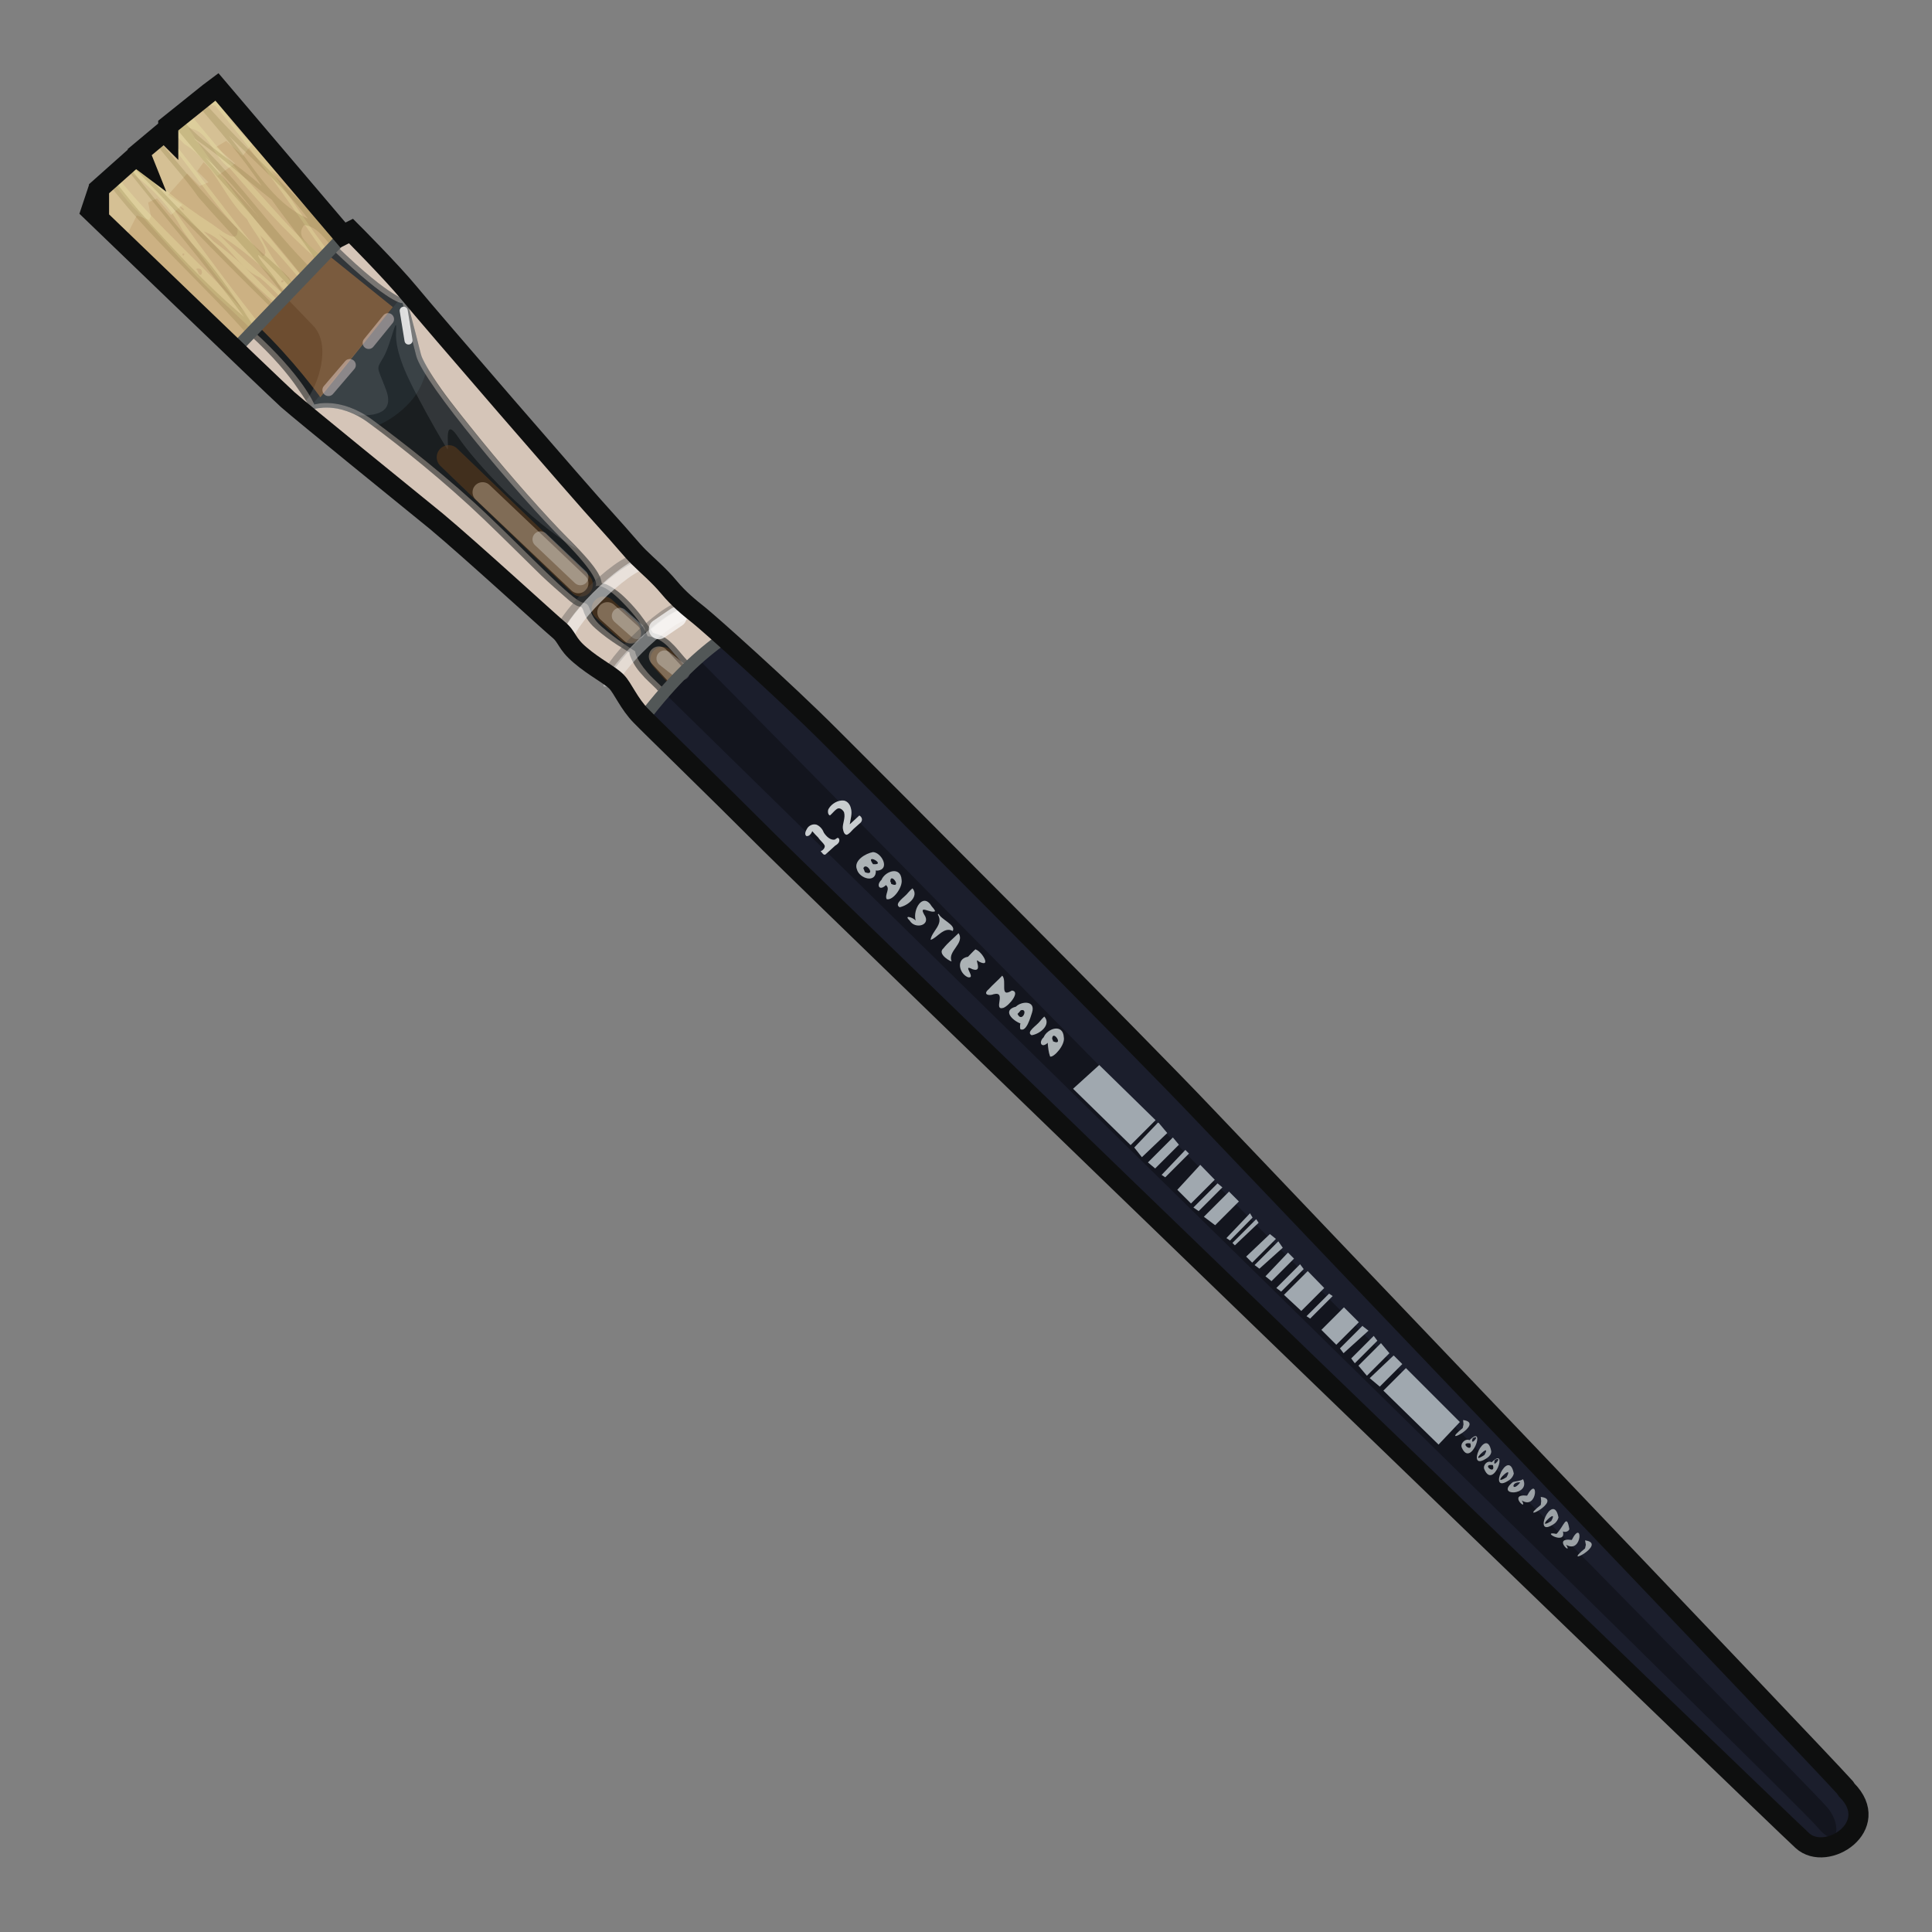 <?xml version="1.0" encoding="UTF-8" standalone="no"?>
<!DOCTYPE svg PUBLIC "-//W3C//DTD SVG 1.0//EN" "http://www.w3.org/TR/2001/REC-SVG-20010904/DTD/svg10.dtd">
<svg xmlns:svg="http://www.w3.org/2000/svg" xmlns="http://www.w3.org/2000/svg" version="1.0" width="100%" height="100%" viewBox="0 0 48 48" id="_brush03">
<rect x="0" y="0" width="48" height="48" fill="#808080" stroke="none"/>
<defs id="defs2818"/>
<g id="brush03" style="display:inline">
<path d="M 45.88,44.47 C 46.78,45.37 45.38,46.28 44.78,45.73 C 44.16,45.17 20.72,22.53 19.15,20.97 C 17.59,19.41 16.23,18.1 15.93,17.79 C 15.63,17.49 15.47,17.09 15.32,16.94 C 15.17,16.78 14.77,16.58 14.42,16.28 C 14.06,15.98 14.11,15.83 13.86,15.63 C 13.61,15.42 11.69,13.66 10.84,12.95 C 9.98,12.25 7.61,10.33 7.15,9.93 C 6.7,9.52 2.26,5.24 2.26,5.24 L 2.36,4.94 L 2.46,4.99 L 2.46,4.69 L 3.37,3.88 L 3.57,4.03 L 3.47,3.78 L 4.08,3.27 L 4.18,3.37 L 4.18,3.12 L 5.19,2.31 L 5.39,2.16 L 8.52,5.84 L 8.72,5.74 C 8.72,5.74 9.72,6.74 10.18,7.3 C 10.63,7.85 14.51,12.34 15.02,12.89 C 15.52,13.44 15.67,13.64 15.87,13.84 C 16.07,14.04 16.37,14.29 16.62,14.59 C 16.87,14.89 17.12,15.09 17.37,15.29 C 17.62,15.49 19.43,17.1 20.64,18.31 C 21.85,19.52 28.15,25.82 29.96,27.73 C 31.77,29.64 45.08,43.56 45.84,44.41 L 45.88,44.47 z" id="p2978" style="fill:#1b1e2c;fill-opacity:1;stroke:none"/>
<path d="M 5.4,2.15 L 5.18,2.31 L 4.18,3.12 L 4.18,3.37 L 4.09,3.28 L 3.47,3.78 L 3.59,4.03 L 3.37,3.87 L 2.46,4.68 L 2.46,5 L 2.37,4.93 L 2.28,5.25 C 2.28,5.25 5.66,8.53 6.68,9.5 L 9.71,6.78 C 9.25,6.27 8.71,5.75 8.71,5.75 L 8.53,5.84 L 5.41,2.16 L 5.4,2.15 z" id="p3778" style="fill:#ccb183;fill-opacity:1;stroke:none;display:inline"/>
<path d="M 5.4,2.15 L 5.18,2.31 L 4.18,3.12 L 4.18,3.37 L 4.09,3.28 L 3.47,3.78 L 3.59,4.03 L 3.37,3.87 L 2.46,4.68 L 2.46,5 L 2.37,4.93 L 2.28,5.25 C 2.28,5.25 2.87,5.85 3.06,6.03 L 3.4,5.35 L 3.71,5.47 L 3.75,5.37 L 3.68,5.03 L 3.9,4.93 L 4.25,5.34 L 4.53,5.09 L 4.18,4.84 L 4.65,4.31 L 4.96,4.62 L 5.18,4.53 L 4.9,4.25 L 5.06,4.03 L 5.4,4.37 L 5.84,4.06 L 5.37,3.65 L 5.62,3.5 L 6.03,3.87 L 6.43,3.37 L 5.4,2.15 z" id="p3954" style="fill:#f7f8d1;fill-opacity:0.22;stroke:none"/>
<path d="M 5.37,2.43 C 5.27,2.41 5.09,2.63 5.34,2.62 C 6.38,3.84 7.29,5.18 8.21,6.5 C 7.33,5.93 6.73,5.06 6,4.34 C 5.54,3.82 5.09,3.28 4.65,2.75 L 4.43,2.93 C 4.47,3.04 4.46,3.12 4.28,3.12 C 4.27,3.11 4.26,3.1 4.25,3.09 L 4.18,3.12 L 4.18,3.18 C 4.31,3.31 4.45,3.44 4.58,3.58 C 5.3,4.01 5.54,4.88 6.14,5.45 C 6.26,5.72 6.77,6.27 6.53,6.37 C 5.71,5.39 4.98,4.36 4.18,3.37 L 4.18,3.34 L 4.15,3.31 L 4.09,3.28 L 4.03,3.34 C 4.69,4.08 5.21,4.95 5.9,5.68 C 5.95,6.16 5.39,5.63 5.21,5.53 C 4.54,5.09 3.85,4.58 3.4,3.9 L 3.37,3.87 L 3.06,4.15 C 3.67,4.56 4.19,5.06 4.53,5.71 C 5.05,6.45 5.61,7.17 6.18,7.87 C 5.13,6.64 3.87,5.61 2.87,4.34 L 2.75,4.43 C 2.94,4.72 3.17,5.02 3.43,5.27 C 4.16,6.07 4.86,6.91 5.68,7.64 C 6.16,8.1 6.67,8.56 7.11,9.07 L 7.25,9 C 7.05,8.76 6.84,8.55 6.65,8.31 C 5.83,7.28 5.04,6.22 4.28,5.15 C 5.19,5.84 5.93,6.76 6.81,7.5 C 6.94,7.74 7.31,8.12 7.56,8 C 7,7.62 6.57,7.11 6.09,6.65 C 5.84,6.41 5.58,6.2 5.31,6 C 5.22,5.91 5.14,5.83 5.06,5.75 C 5.51,5.9 5.75,6.34 6.09,6.65 C 6.2,6.75 6.32,6.83 6.46,6.9 C 6.86,7.23 7.18,7.64 7.56,8 C 7.56,8 7.58,7.99 7.59,8 C 7.65,7.96 7.68,7.89 7.71,7.78 C 7.94,7.42 8.33,8.17 8.37,7.87 C 7.06,6.37 5.78,4.85 4.68,3.18 C 5.22,3.25 5.29,3.92 5.71,4.18 C 6.39,4.97 7.1,5.76 7.89,6.46 C 7.85,6.94 8.74,6.6 8.21,6.31 C 7.67,5.63 7.23,4.91 6.71,4.21 C 7.45,4.72 8.03,5.36 8.62,6.03 C 8.52,6.3 9.14,6.33 8.81,6.09 C 8.74,5.99 8.67,5.9 8.59,5.81 L 8.53,5.84 L 8,5.18 C 7.95,5.14 7.91,5.1 7.87,5.06 C 7.02,4.26 6.06,3.56 5.43,2.56 C 5.45,2.48 5.4,2.44 5.37,2.43 z M 4.46,5.12 C 4.65,5.21 4.55,5.29 4.46,5.12 z M 5.43,5.81 C 6.19,6.31 6.9,6.92 7.43,7.68 C 6.79,7.04 6.06,6.48 5.43,5.81 z M 6.46,5.84 C 7.06,6.42 7.56,7.1 8.12,7.71 C 7.37,7.3 6.82,6.6 6.46,5.84 z M 4.53,6.31 C 4.63,6.26 4.55,6.42 4.53,6.31 z M 4.87,6.68 C 5.12,6.6 5,7.03 4.9,6.71 L 4.87,6.68 z M 7,6.96 C 7.14,6.96 6.94,7.09 7,6.96 z" id="p3840" style="fill:#eeebac;fill-opacity:0.31;stroke:none;marker:none;visibility:visible;display:inline;overflow:visible;enable-background:accumulate;"/>
<path d="M 5,2.46 L 4.87,2.56 C 5.43,3.23 6.02,3.89 6.5,4.62 C 5.85,4.03 5.02,3.57 4.46,2.9 L 4.28,3.02 C 4.34,3.1 4.4,3.18 4.43,3.25 C 5.62,4.7 6.94,6.03 8.03,7.56 C 7.6,7.65 7.38,7.19 7.18,6.9 C 6.85,6.55 6.45,6.26 6.12,5.9 C 5.33,5.13 4.6,4.28 3.9,3.43 L 3.81,3.5 C 4.18,3.97 4.59,4.41 4.93,4.9 C 5.76,5.86 6.69,6.73 7.37,7.81 C 7.42,7.81 7.47,7.82 7.5,7.84 C 7.26,7.54 7.02,7.26 6.84,6.93 C 6.74,6.78 6.33,6.32 6.43,6.34 C 7.02,6.87 7.5,7.52 8.09,8.06 C 8.46,7.76 7.91,7.3 8.03,6.96 C 6.85,5.88 5.99,4.51 4.81,3.43 C 5.5,3.88 6.1,4.46 6.75,4.96 C 7.2,5.6 7.72,6.19 8.09,6.87 C 8.12,6.84 8.14,6.8 8.18,6.78 C 8.25,6.28 7.19,6.03 7.56,5.59 C 8.02,5.65 8.19,6.22 8.59,6.43 C 8.83,6.65 9,6.99 9.27,7.18 L 9.34,7.09 C 9.11,6.75 8.81,6.47 8.56,6.15 C 7.41,4.89 6.13,3.74 5,2.46 z M 8.09,6.87 C 8.06,6.9 8.04,6.92 8.03,6.96 C 8.11,7.03 8.18,7.13 8.28,7.21 C 8.22,7.09 8.15,6.98 8.09,6.87 z M 5.68,3.37 C 6.36,4.04 7.08,4.67 7.65,5.43 C 6.75,5.03 6.28,4.1 5.68,3.37 z M 5.09,3.9 C 5.76,4.51 6.29,5.24 6.87,5.93 C 6.32,5.22 5.68,4.58 5.09,3.9 z M 3.28,3.96 L 3.19,4.02 C 4.51,5.4 5.83,6.78 7.22,8.11 C 7.26,8.27 7.53,8.52 7.72,8.57 L 7.87,8.43 C 7.87,8.4 7.88,8.38 7.87,8.34 C 7.77,8.2 7.67,8.07 7.56,7.93 C 7.64,8.12 7.44,8.45 7.31,8.09 C 5.95,6.72 4.59,5.37 3.28,3.96 L 3.28,3.96 z M 3.15,4.06 L 3.09,4.12 C 4.07,5.37 5.12,6.59 6.06,7.87 C 5.11,7.07 4.26,6.14 3.43,5.21 C 3.21,4.95 2.99,4.67 2.78,4.4 L 2.65,4.5 C 3.93,6.21 5.67,7.55 6.93,9.28 L 7.05,9.16 C 6.26,8.14 5.65,6.96 4.75,6.03 C 4.2,5.38 3.66,4.73 3.15,4.06 z" id="p3894" style="fill:#746429;fill-opacity:0.2;stroke:none;marker:none;visibility:visible;display:inline;overflow:visible;enable-background:accumulate;"/>
<path d="M 8.71,5.75 L 8.59,5.81 L 5.84,8.68 C 6.37,9.18 7.03,9.82 7.15,9.93 C 7.6,10.33 9.98,12.25 10.83,12.96 C 11.68,13.66 13.6,15.41 13.86,15.61 C 14.11,15.81 14.03,15.96 14.39,16.26 C 14.74,16.56 15.14,16.76 15.29,16.91 C 15.44,17.06 15.61,17.48 15.91,17.78 C 16.67,16.79 17.34,16.18 17.91,15.78 C 17.74,15.63 17.44,15.33 17.38,15.28 C 17.15,15.11 16.87,14.92 16.62,14.62 C 16.37,14.32 16.07,14.07 15.87,13.87 C 15.67,13.67 15.53,13.46 15.03,12.9 C 14.52,12.35 10.64,7.86 10.18,7.31 C 9.73,6.75 8.71,5.75 8.71,5.75 z" id="p3780" style="fill:#d5c5b8;fill-opacity:1;stroke:none;display:inline"/>
<path d="M 8.25,6.18 L 6.28,8.21 C 7.54,9.35 7.81,10.05 7.81,10.05 C 7.81,10.05 8.44,9.84 9.24,10.42 C 10.04,11.01 11.17,11.89 12.14,12.82 C 13.11,13.74 14.23,14.93 14.48,14.97 C 14.73,15.01 14.56,15.22 14.94,15.56 C 15.31,15.89 15.78,16.18 15.78,16.18 C 15.78,16.18 15.79,16.37 16.09,16.71 C 16.17,16.81 16.29,16.91 16.46,17.08 C 16.65,16.87 16.81,16.69 16.99,16.52 C 16.81,16.32 16.67,16.14 16.59,16.06 C 16.34,15.81 16.09,15.81 16.09,15.81 C 16.09,15.81 15.99,15.49 15.44,14.94 C 15.03,14.53 14.86,14.54 14.79,14.57 C 14.85,14.51 14.82,14.26 14,13.43 C 12.9,12.34 10.51,9.51 10.34,8.84 C 10.17,8.16 10,7.53 10,7.53 C 10,7.53 9.73,7.61 8.25,6.19 L 8.25,6.18 z" id="p3966-0" style="fill:#02090c;fill-opacity:0.51;stroke:none;display:inline"/>
<path d="M 8.18,6.06 C 8.17,6.06 8.17,6.08 8.18,6.09 C 8.17,6.08 8.15,6.08 8.15,6.09 L 6.18,8.12 C 6.16,8.13 6.15,8.15 6.15,8.18 C 6.14,8.18 6.14,8.2 6.15,8.21 C 6.14,8.21 6.14,8.23 6.15,8.24 C 6.15,8.25 6.16,8.26 6.18,8.27 C 6.17,8.27 6.17,8.29 6.18,8.3 C 6.8,8.86 7.18,9.33 7.39,9.64 C 7.6,9.94 7.67,10.07 7.67,10.07 C 7.67,10.08 7.68,10.09 7.7,10.1 C 7.69,10.1 7.69,10.12 7.7,10.13 C 7.7,10.14 7.71,10.15 7.73,10.16 C 7.73,10.16 7.75,10.16 7.76,10.16 C 7.76,10.16 7.78,10.16 7.79,10.16 C 7.79,10.16 7.81,10.16 7.82,10.16 C 7.82,10.16 7.95,10.12 8.19,10.13 C 8.42,10.14 8.77,10.22 9.15,10.5 C 9.94,11.08 11.06,11.98 12.02,12.9 C 12.5,13.36 13.02,13.88 13.45,14.3 C 13.66,14.5 13.88,14.69 14.04,14.83 C 14.11,14.89 14.16,14.94 14.22,14.98 C 14.28,15.02 14.33,15.06 14.4,15.07 C 14.44,15.07 14.45,15.09 14.46,15.1 C 14.46,15.1 14.47,15.11 14.49,15.16 C 14.52,15.26 14.59,15.44 14.8,15.62 C 15.16,15.94 15.58,16.17 15.64,16.21 C 15.64,16.24 15.64,16.26 15.67,16.33 C 15.71,16.43 15.79,16.59 15.95,16.76 C 16.04,16.87 16.16,16.97 16.32,17.13 C 16.32,17.14 16.33,17.15 16.35,17.16 C 16.35,17.16 16.37,17.16 16.38,17.16 C 16.38,17.16 16.4,17.16 16.41,17.16 C 16.41,17.16 16.43,17.16 16.44,17.16 C 16.44,17.16 16.46,17.16 16.47,17.16 C 16.48,17.15 16.49,17.14 16.5,17.13 C 16.69,16.92 16.85,16.74 17.03,16.57 C 17.04,16.56 17.05,16.55 17.06,16.54 C 17.06,16.53 17.06,16.51 17.06,16.51 C 17.06,16.5 17.06,16.48 17.06,16.48 C 17.06,16.47 17.06,16.45 17.06,16.45 C 17.06,16.44 17.06,16.42 17.06,16.42 C 17.07,16.43 17.09,16.45 17.12,16.46 C 16.94,16.27 16.82,16.1 16.71,16 C 16.57,15.85 16.42,15.78 16.31,15.75 C 16.26,15.74 16.26,15.73 16.22,15.72 C 16.21,15.69 16.17,15.65 16.1,15.54 C 16,15.39 15.85,15.17 15.57,14.89 C 15.36,14.68 15.2,14.58 15.07,14.52 C 15.02,14.5 14.99,14.5 14.95,14.49 C 14.94,14.43 14.92,14.34 14.86,14.24 C 14.75,14.05 14.53,13.79 14.11,13.37 C 13.57,12.83 12.71,11.86 11.96,10.94 C 11.59,10.48 11.23,10.04 10.96,9.66 C 10.67,9.25 10.49,8.93 10.46,8.81 C 10.29,8.13 10.12,7.5 10.12,7.5 C 10.11,7.47 10.1,7.44 10.09,7.43 C 10.08,7.41 10.07,7.4 10.06,7.4 C 10.05,7.39 10.03,7.39 10.03,7.4 C 10.02,7.39 10,7.39 10,7.4 C 10,7.39 9.98,7.39 9.97,7.4 C 9.93,7.39 9.86,7.35 9.75,7.28 C 9.51,7.13 9.07,6.8 8.34,6.09 C 8.32,6.07 8.3,6.06 8.28,6.06 C 8.27,6.05 8.25,6.05 8.25,6.06 C 8.24,6.05 8.22,6.05 8.22,6.06 C 8.21,6.05 8.19,6.05 8.19,6.06 L 8.18,6.06 z" id="p4044" style="fill:#02090c;fill-opacity:0.51;stroke:none;display:inline"/>
<path d="M 8.25,6.18 L 6.28,8.21 C 7.54,9.35 7.81,10.05 7.81,10.05 C 7.81,10.05 8.44,9.84 9.24,10.42 C 10.04,11.01 11.17,11.89 12.14,12.82 C 13.11,13.74 14.23,14.93 14.48,14.97 C 14.73,15.01 14.56,15.22 14.94,15.56 C 15.31,15.89 15.78,16.18 15.78,16.18 C 15.78,16.18 15.79,16.37 16.09,16.71 C 16.17,16.81 16.29,16.91 16.46,17.08 C 16.65,16.87 16.81,16.69 16.99,16.52 C 16.81,16.32 16.67,16.14 16.59,16.06 C 16.34,15.81 16.09,15.81 16.09,15.81 C 16.09,15.81 15.99,15.49 15.44,14.94 C 15.03,14.53 14.86,14.54 14.79,14.57 C 14.85,14.51 14.82,14.26 14,13.43 C 12.9,12.34 10.51,9.51 10.34,8.84 C 10.17,8.16 10,7.53 10,7.53 C 10,7.53 9.73,7.61 8.25,6.19 L 8.25,6.18 z" id="p3966" style="fill:#02090c;fill-opacity:0.51;stroke:none;display:inline"/>
<path d="M 9.96,7.4 L 7.71,10.11 C 7.7,10.11 7.7,10.13 7.71,10.14 C 7.71,10.15 7.72,10.16 7.74,10.17 C 7.74,10.17 7.76,10.17 7.77,10.17 C 7.77,10.17 7.79,10.17 7.8,10.17 C 7.8,10.17 7.82,10.17 7.83,10.17 C 7.83,10.17 7.96,10.13 8.2,10.14 C 8.43,10.15 8.78,10.23 9.16,10.51 C 9.19,10.53 9.24,10.57 9.28,10.6 C 9.28,10.6 9.3,10.6 9.31,10.6 C 9.64,10.47 9.93,10.27 10.18,10 C 10.41,9.75 10.54,9.44 10.62,9.12 C 10.54,8.98 10.48,8.87 10.46,8.81 C 10.29,8.13 10.12,7.5 10.12,7.5 C 10.12,7.49 10.12,7.47 10.12,7.47 C 10.11,7.45 10.1,7.44 10.09,7.44 C 10.08,7.42 10.07,7.41 10.06,7.41 C 10.05,7.4 10.03,7.4 10.03,7.41 C 10.02,7.4 10,7.4 10,7.41 L 9.97,7.41 L 9.96,7.4 z" id="p4071" style="fill:#7da5b5;fill-opacity:0.1;stroke:none"/>
<path d="M 8.18,6.06 C 8.17,6.06 8.17,6.08 8.18,6.09 C 8.17,6.08 8.15,6.08 8.15,6.09 L 7,7.28 C 7.13,7.41 7.38,7.68 7.78,8.09 C 8.25,8.58 7.9,9.58 7.6,9.96 C 7.61,9.98 7.69,10.08 7.69,10.08 C 7.69,10.09 7.7,10.1 7.72,10.11 C 7.71,10.11 7.71,10.13 7.72,10.14 C 7.72,10.15 7.73,10.16 7.75,10.17 C 7.75,10.17 7.77,10.17 7.78,10.17 C 7.78,10.17 7.8,10.17 7.81,10.17 C 7.81,10.17 7.83,10.17 7.84,10.17 C 7.84,10.17 7.97,10.13 8.21,10.14 C 8.38,10.15 8.62,10.18 8.89,10.32 C 9.5,10.34 9.77,10.16 9.59,9.68 C 9.36,9.07 9.34,9.2 9.53,8.87 C 9.72,8.54 9.87,7.72 9.84,8.25 C 9.81,8.77 10.15,9.43 10.4,9.9 C 10.64,10.36 11.03,11.04 11.11,11.15 C 11.19,11.25 10.98,10.25 11.39,10.87 C 11.79,11.47 13.15,12.95 14.35,13.65 C 14.27,13.56 14.19,13.46 14.07,13.34 C 13.53,12.8 12.67,11.83 11.92,10.91 C 11.55,10.45 11.19,10.01 10.92,9.63 C 10.67,9.25 10.49,8.93 10.46,8.81 C 10.29,8.13 10.12,7.5 10.12,7.5 C 10.12,7.49 10.12,7.47 10.12,7.47 C 10.11,7.45 10.1,7.44 10.09,7.44 C 10.08,7.42 10.07,7.41 10.06,7.41 C 10.05,7.4 10.03,7.4 10.03,7.41 C 10.02,7.4 10,7.4 10,7.41 C 10,7.4 9.98,7.4 9.97,7.41 C 9.93,7.39 9.86,7.35 9.75,7.28 C 9.51,7.13 9.07,6.8 8.34,6.09 C 8.33,6.07 8.32,6.06 8.31,6.06 C 8.3,6.05 8.28,6.05 8.28,6.06 C 8.27,6.05 8.25,6.05 8.25,6.06 C 8.24,6.05 8.22,6.05 8.22,6.06 C 8.21,6.05 8.19,6.05 8.19,6.06 L 8.18,6.06 z" id="p4044-9" style="fill:#e1eff5;fill-opacity:0.12;stroke:none;display:inline"/>
<path d="M 8.06,6.25 L 6.4,8.09 C 7.3,8.95 7.96,9.87 7.96,9.87 L 9.76,7.63 L 8.06,6.26 L 8.06,6.25 z" id="p3969" style="fill:#db8c47;fill-opacity:0.43;stroke:none;display:inline"/>
<path d="M 11.15,11.36 L 14.43,14.52" id="p4096" style="fill:none;stroke:#70441a;stroke-width:0.60;stroke-linecap:round;stroke-linejoin:miter;stroke-miterlimit:4;stroke-dasharray:none;stroke-opacity:0.46"/>
<path d="M 15,15.12 L 15.62,15.68" id="p4098" style="fill:none;stroke:#70441a;stroke-width:0.60;stroke-linecap:round;stroke-linejoin:miter;stroke-miterlimit:4;stroke-dasharray:none;stroke-opacity:0.46"/>
<path d="M 16.46,16.37 L 16.75,16.69" id="p4100" style="fill:none;stroke:#70441a;stroke-width:0.60;stroke-linecap:round;stroke-linejoin:miter;stroke-miterlimit:4;stroke-dasharray:none;stroke-opacity:0.46"/>
<path d="M 11.99,12.23 L 14.37,14.49" id="p4105" style="fill:none;stroke:#c8b297;stroke-width:0.5;stroke-linecap:round;stroke-linejoin:miter;stroke-miterlimit:4;stroke-dasharray:none;stroke-opacity:0.47"/>
<path d="M 15.09,15.21 L 15.68,15.74" id="p4108" style="fill:none;stroke:#c8b297;stroke-width:0.5;stroke-linecap:round;stroke-linejoin:miter;stroke-miterlimit:4;stroke-dasharray:none;stroke-opacity:0.47"/>
<path d="M 16.37,16.31 L 16.75,16.72" id="p4110" style="fill:none;stroke:#c8b297;stroke-width:0.5;stroke-linecap:round;stroke-linejoin:miter;stroke-miterlimit:4;stroke-dasharray:none;stroke-opacity:0.47"/>
<path d="M 13.43,13.4 L 14.42,14.34" id="p4112" style="fill:none;stroke:#f1f1f1;stroke-width:0.40;stroke-linecap:round;stroke-linejoin:miter;stroke-miterlimit:4;stroke-dasharray:none;stroke-opacity:0.31"/>
<path d="M 15.4,15.3 L 15.83,15.68" id="p4127" style="fill:none;stroke:#f1f1f1;stroke-width:0.40;stroke-linecap:round;stroke-linejoin:miter;marker:none;stroke-miterlimit:4;stroke-dasharray:none;stroke-dashoffset:0;stroke-opacity:0.31;visibility:visible;display:inline;overflow:visible;enable-background:accumulate"/>
<path d="M 16.51,16.36 L 16.94,16.7" id="p4137" style="fill:none;stroke:#f1f1f1;stroke-width:0.40;stroke-linecap:round;stroke-linejoin:miter;marker:none;stroke-miterlimit:4;stroke-dasharray:none;stroke-dashoffset:0;stroke-opacity:0.31;visibility:visible;display:inline;overflow:visible;enable-background:accumulate"/>
<path d="M 10.03,7.72 L 10.15,8.46" id="p4147" style="fill:none;stroke:#e6e6e6;stroke-width:0.2;stroke-linecap:round;stroke-linejoin:miter;stroke-miterlimit:4;stroke-dasharray:none;stroke-opacity:0.95"/>
<path d="M 9.16,8.52 L 9.64,7.93" id="p3974" style="fill:none;stroke:#f6e2e2;stroke-width:0.30;stroke-linecap:round;stroke-linejoin:miter;stroke-miterlimit:4;stroke-dasharray:none;stroke-opacity:0.43;display:inline"/>
<path d="M 8.16,9.69 L 8.69,9.07" id="p3972" style="fill:none;stroke:#f6e2e2;stroke-width:0.30;stroke-linecap:round;stroke-linejoin:miter;stroke-miterlimit:4;stroke-dasharray:none;stroke-opacity:0.43;display:inline"/>
<path d="M 13.91,15.68 C 13.96,15.27 15.52,13.7 15.96,13.86" id="p4151" style="fill:none;stroke:#4a4a4a;stroke-width:0.2;stroke-linecap:butt;stroke-linejoin:miter;stroke-miterlimit:4;stroke-dasharray:none;stroke-opacity:0.36"/>
<path d="M 15.05,16.85 C 15.1,16.44 16.66,14.87 17.1,15.03" id="p4151-9" style="fill:none;stroke:#4a4a4a;stroke-width:0.2;stroke-linecap:butt;stroke-linejoin:miter;stroke-miterlimit:4;stroke-dasharray:none;stroke-opacity:0.36;display:inline"/>
<path d="M 14.12,15.8 C 14.17,15.39 15.73,13.82 16.17,13.98" id="p4151-5" style="fill:none;stroke:#fafafa;stroke-width:0.30;stroke-linecap:butt;stroke-linejoin:miter;stroke-miterlimit:4;stroke-dasharray:none;stroke-opacity:0.54;display:inline"/>
<path d="M 15.14,17.07 C 15.19,16.66 16.75,15.09 17.19,15.25" id="p4151-5-7" style="fill:none;stroke:#fafafa;stroke-width:0.30;stroke-linecap:butt;stroke-linejoin:miter;stroke-miterlimit:4;stroke-dasharray:none;stroke-opacity:0.41;display:inline"/>
<path d="M 16.37,15.63 L 16.81,15.33" id="p4207" style="fill:none;stroke:#fbfbfb;stroke-width:0.5;stroke-linecap:round;stroke-linejoin:miter;stroke-miterlimit:4;stroke-dasharray:none;stroke-opacity:0.73"/>
<path d="M 16.52,17.23 C 16.52,17.23 44.69,44.82 45.16,45.4 C 45.63,45.98 45.79,45.4 45.42,44.93 C 45.06,44.45 17.31,16.33 17.31,16.33 L 16.52,17.23 L 16.52,17.23 z" id="p4209" style="fill:#000000;fill-opacity:0.31;stroke:none;display:inline"/>
<path d="M 27.31,26.46 L 26.66,27.05 L 28.09,28.45 L 28.71,27.83 L 27.31,26.46 L 27.31,26.46 z M 28.77,27.89 L 28.18,28.51 L 28.37,28.75 L 29,28.15 L 28.79,27.9 L 28.77,27.89 z M 29.14,28.26 L 28.52,28.88 L 28.7,29.03 L 29.29,28.44 L 29.14,28.26 z M 29.45,28.57 L 28.86,29.19 L 28.95,29.25 L 29.54,28.66 L 29.45,28.57 z M 29.82,28.94 L 29.25,29.56 L 29.59,29.9 L 30.18,29.31 L 29.84,28.96 L 29.82,28.94 z M 30.25,29.4 L 29.65,30 L 29.78,30.09 L 30.37,29.5 L 30.25,29.4 z M 30.53,29.61 L 29.91,30.23 L 30.19,30.44 L 30.78,29.85 L 30.53,29.6 L 30.53,29.61 z M 31.06,30.14 L 30.47,30.76 L 30.56,30.82 L 31.12,30.25 L 31.06,30.15 L 31.06,30.14 z M 31.21,30.29 L 30.62,30.88 L 30.68,30.94 L 31.27,30.38 L 31.21,30.29 z M 31.55,30.66 L 30.96,31.22 L 31.11,31.37 L 31.7,30.78 L 31.55,30.66 L 31.55,30.66 z M 31.76,30.84 L 31.17,31.43 L 31.29,31.52 L 31.87,31 L 31.78,30.87 L 31.76,30.84 z M 32,31.12 L 31.44,31.71 L 31.59,31.83 L 32.15,31.27 L 32,31.12 z M 32.31,31.4 L 31.71,32 L 31.83,32.09 L 32.39,31.53 L 32.3,31.41 L 32.31,31.4 z M 32.49,31.58 L 31.9,32.17 L 32.33,32.57 L 32.9,32 L 32.5,31.59 L 32.49,31.58 z M 33.02,32.14 L 32.46,32.7 L 32.55,32.76 L 33.11,32.2 L 33.02,32.14 z M 33.39,32.48 L 32.83,33.04 L 33.2,33.41 L 33.76,32.85 L 33.39,32.48 z M 33.85,32.94 L 33.29,33.5 L 33.38,33.62 L 34,33.06 L 33.87,32.96 L 33.85,32.94 z M 34.13,33.19 L 33.57,33.75 L 33.66,33.87 L 34.22,33.31 L 34.13,33.19 z M 34.31,33.37 L 33.75,33.93 L 33.96,34.18 L 34.52,33.62 L 34.31,33.37 z M 34.62,33.68 L 34.03,34.24 L 34.28,34.45 L 34.84,33.89 L 34.63,33.68 L 34.62,33.68 z M 34.93,33.99 L 34.37,34.55 L 35.74,35.89 L 36.27,35.33 L 34.93,33.99 L 34.93,33.99 z" id="p4212" style="fill:#a0a8af;fill-opacity:1;stroke:none;display:inline"/>
<path d="M 20.39,21.15 C 20.44,21.13 20.5,21.07 20.49,21.01 C 20.45,20.93 20.38,20.89 20.33,20.81 C 20.28,20.76 20.23,20.71 20.18,20.65 C 20.16,20.71 20.1,20.79 20.03,20.77 C 19.98,20.72 20.02,20.64 20.05,20.59 C 20.09,20.51 20.2,20.46 20.29,20.49 C 20.38,20.53 20.44,20.61 20.47,20.69 C 20.53,20.78 20.63,20.88 20.74,20.86 C 20.78,20.84 20.82,20.78 20.85,20.85 C 20.87,20.93 20.8,20.98 20.75,21.01 C 20.67,21.08 20.6,21.15 20.53,21.21 C 20.48,21.27 20.44,21.21 20.41,21.17 C 20.41,21.17 20.4,21.16 20.39,21.16 L 20.39,21.15 z" id="p4566" style="fill:#c9cdcf;fill-opacity:1"/>
<path d="M 21.09,20.5 C 21.17,20.43 21.26,20.34 21.35,20.26 C 21.42,20.3 21.44,20.38 21.38,20.44 C 21.32,20.49 21.26,20.55 21.2,20.6 C 21.15,20.65 21.11,20.71 21.04,20.74 C 20.97,20.74 20.95,20.64 20.94,20.58 C 20.93,20.46 21.01,20.32 20.97,20.18 C 20.94,20.12 20.86,20.05 20.79,20.1 C 20.73,20.14 20.68,20.21 20.62,20.26 C 20.56,20.24 20.56,20.13 20.59,20.09 C 20.66,19.97 20.82,19.87 20.97,19.89 C 21.06,19.91 21.12,19.99 21.14,20.08 C 21.18,20.21 21.13,20.36 21.11,20.49" id="p4568" style="fill:#c9cdcf;fill-opacity:1"/>
<path d="M 21.69,21.47 C 22.05,21.5 21.47,21.17 21.69,21.47 z M 21.49,21.67 C 21.77,21.78 21.52,21.4 21.45,21.57 C 21.46,21.6 21.48,21.64 21.49,21.67 z M 21.76,21.62 C 21.78,21.96 21.35,21.83 21.29,21.6 C 21.2,21.38 21.51,21.2 21.69,21.17 C 21.9,21.18 22.12,21.59 21.81,21.63 L 21.77,21.63 L 21.76,21.62 z" id="p4571" style="fill:#acb2b5;fill-opacity:1"/>
<path d="M 22.14,21.96 C 22.43,22.09 22.12,21.65 22.12,21.9 L 22.13,21.92 L 22.14,21.94 L 22.14,21.96 z M 22.01,21.99 C 21.85,22.15 21.76,21.99 21.9,21.86 C 21.99,21.64 22.38,21.51 22.4,21.86 C 22.43,22.04 22.19,22.38 22.03,22.34 C 21.97,22.23 22.13,22.08 22.01,21.99 L 22.01,21.99 z" id="p4573" style="fill:#acb2b5;fill-opacity:1"/>
<path d="M 22.67,22.07 C 22.84,22.27 22.56,22.5 22.35,22.54 C 22.2,22.45 22.48,22.29 22.56,22.18 C 22.59,22.15 22.62,22.11 22.66,22.08 L 22.67,22.07 z" id="p4575" style="fill:#acb2b5;fill-opacity:1"/>
<path d="M 23.23,22.64 C 23.12,22.7 22.82,22.47 22.96,22.72 C 23.15,22.99 22.73,23.1 22.6,22.87 C 22.44,22.72 22.68,22.79 22.75,22.87 C 22.67,22.6 22.93,22.15 23.15,22.52 C 23.18,22.55 23.21,22.59 23.23,22.63 L 23.23,22.64 z" id="p4577" style="fill:#acb2b5;fill-opacity:1"/>
<path d="M 23.32,22.7 C 23.38,22.85 23.76,22.98 23.67,23.13 C 23.45,23.01 23.28,23.31 23.12,23.35 C 23.15,23.13 23.45,22.97 23.3,22.72 C 23.31,22.72 23.31,22.71 23.33,22.7 L 23.32,22.7 z" id="p4579" style="fill:#acb2b5;fill-opacity:1"/>
<path d="M 23.82,23.19 C 23.97,23.44 23.54,23.63 23.64,23.88 C 23.67,23.92 23.26,23.71 23.44,23.56 C 23.55,23.42 23.69,23.31 23.81,23.19 L 23.82,23.19 z" id="p4581" style="fill:#acb2b5;fill-opacity:1"/>
<path d="M 24.24,23.59 C 24.39,23.63 24.65,24.06 24.32,23.89 C 24.17,23.75 24.45,24.18 24.16,24.08 C 23.88,23.93 24.27,24.32 24.05,24.28 C 23.83,24.19 23.74,23.82 24.05,23.77 C 24.11,23.71 24.17,23.64 24.24,23.58 L 24.24,23.59 z" id="p4583" style="fill:#acb2b5;fill-opacity:1"/>
<path d="M 24.9,24.24 C 25.03,24.37 24.82,24.81 25.14,24.61 C 25.36,24.63 25.08,24.98 24.93,25.04 C 24.66,25.12 25.02,24.62 24.69,24.7 C 24.57,24.75 24.41,24.71 24.56,24.58 C 24.67,24.46 24.79,24.36 24.9,24.24 L 24.9,24.24 z" id="p4585" style="fill:#acb2b5;fill-opacity:1"/>
<path d="M 25.36,25.43 C 25.16,25.36 24.89,25.1 25.24,25.01 C 25.38,24.87 25.74,24.85 25.64,25.16 C 25.6,25.28 25.5,25.65 25.35,25.57 C 25.34,25.54 25.34,25.48 25.35,25.43 L 25.36,25.43 z M 25.28,25.19 C 25.39,25.43 25.56,25.04 25.36,25.1 C 25.34,25.13 25.31,25.16 25.28,25.19 z" id="p4587" style="fill:#acb2b5;fill-opacity:1"/>
<path d="M 25.95,25.26 C 26.12,25.46 25.84,25.69 25.63,25.72 C 25.48,25.64 25.76,25.48 25.84,25.37 C 25.87,25.33 25.9,25.3 25.94,25.26 L 25.95,25.26 z" id="p4589" style="fill:#acb2b5;fill-opacity:1"/>
<path d="M 26.16,25.87 C 26.45,26 26.15,25.56 26.14,25.81 L 26.15,25.83 L 26.16,25.85 L 26.16,25.87 z M 26.04,25.9 C 25.88,26.06 25.79,25.9 25.93,25.77 C 26.02,25.55 26.41,25.42 26.43,25.77 C 26.47,25.96 26.18,26.28 26.09,26.25 C 26.05,26.14 26.04,26.03 26.03,25.91" id="p4591" style="fill:#acb2b5;fill-opacity:1"/>
<path d="M 36.35,35.28 C 36.93,35.36 35.71,35.99 36.34,35.48 L 36.36,35.39 L 36.35,35.28 L 36.35,35.28 z" id="p4594" style="fill:#b0b6b8;fill-opacity:0.87"/>
<path d="M 36.53,35.86 C 36.22,35.82 36.61,36.13 36.53,35.86 z M 36.51,35.78 C 36.94,35.35 36.55,36.49 36.32,35.97 C 36.27,35.87 36.4,35.73 36.51,35.78 M 36.59,35.73 C 36.5,35.98 36.82,35.61 36.59,35.73 z" id="p4596" style="fill:#b0b6b8;fill-opacity:0.87"/>
<path d="M 36.88,36.15 C 37.09,35.78 36.44,36.43 36.88,36.15 z M 36.95,36.22 C 36.37,36.62 36.93,35.39 37.05,36.06 C 37.05,36.12 37.01,36.18 36.95,36.22 L 36.95,36.22 z" id="p4598" style="fill:#b0b6b8;fill-opacity:0.87"/>
<path d="M 37.09,36.4 C 36.78,36.36 37.17,36.67 37.09,36.4 z M 37.06,36.33 C 37.49,35.9 37.11,37.03 36.88,36.51 C 36.83,36.41 36.95,36.27 37.06,36.33 M 37.14,36.27 C 37.05,36.53 37.37,36.15 37.14,36.27 z" id="p4600" style="fill:#b0b6b8;fill-opacity:0.87"/>
<path d="M 37.43,36.7 C 37.64,36.32 36.99,36.97 37.43,36.7 z M 37.5,36.77 C 36.92,37.17 37.48,35.93 37.61,36.61 C 37.6,36.66 37.56,36.73 37.5,36.77 L 37.5,36.77 z" id="p4602" style="fill:#b0b6b8;fill-opacity:0.87"/>
<path d="M 37.77,36.83 C 37.53,36.8 37.56,37.1 37.77,36.83 z M 37.84,36.75 C 38.04,37.17 37.13,37.18 37.59,36.82 C 37.66,36.8 37.76,36.8 37.84,36.75 z" id="p4604" style="fill:#b0b6b8;fill-opacity:0.87"/>
<path d="M 37.81,37.28 C 37.98,37.58 37.44,37.1 37.94,37.16 C 38.23,36.62 38.21,37.53 37.81,37.28 L 37.81,37.28 z" id="p4606" style="fill:#b0b6b8;fill-opacity:0.87"/>
<path d="M 38.28,37.19 C 38.87,37.26 37.65,37.89 38.28,37.39 L 38.29,37.3 L 38.28,37.19 L 38.28,37.19 z" id="p4608" style="fill:#b0b6b8;fill-opacity:0.87"/>
<path d="M 38.54,37.79 C 38.75,37.41 38.1,38.06 38.54,37.79 z M 38.61,37.86 C 38.03,38.26 38.59,37.02 38.72,37.7 C 38.71,37.75 38.67,37.82 38.61,37.86 L 38.61,37.86 z" id="p4610" style="fill:#b0b6b8;fill-opacity:0.87"/>
<path d="M 38.83,38.05 C 38.92,38.41 38.25,38.02 38.67,38.11 C 38.86,37.92 38.92,37.58 38.99,37.99 C 38.97,38.06 38.87,38.07 38.84,38.05 L 38.83,38.05 z" id="p4612" style="fill:#b0b6b8;fill-opacity:0.87"/>
<path d="M 38.91,38.38 C 39.09,38.67 38.55,38.19 39.05,38.26 C 39.33,37.71 39.32,38.62 38.91,38.38 L 38.91,38.38 z" id="p4614" style="fill:#b0b6b8;fill-opacity:0.87"/>
<path d="M 39.38,38.27 C 39.97,38.35 38.75,38.98 39.38,38.47 L 39.4,38.38 L 39.38,38.27 L 39.38,38.27 z" id="p4616" style="fill:#b0b6b8;fill-opacity:0.87"/>
<path d="M 8.71,5.75 L 8.59,5.81 L 5.84,8.68 C 6.37,9.18 7.03,9.82 7.15,9.93 C 7.6,10.33 9.98,12.25 10.83,12.96 C 11.68,13.66 13.6,15.41 13.86,15.61 C 14.11,15.81 14.03,15.96 14.39,16.26 C 14.74,16.56 15.14,16.76 15.29,16.91 C 15.44,17.06 15.68,17.55 15.98,17.85 C 16.74,16.86 17.41,16.25 17.98,15.85 C 17.83,15.73 17.45,15.35 17.4,15.31 C 17.15,15.11 16.87,14.92 16.62,14.62 C 16.37,14.32 16.07,14.07 15.87,13.87 C 15.67,13.67 15.53,13.46 15.03,12.9 C 14.52,12.35 10.64,7.86 10.18,7.31 C 9.73,6.75 8.71,5.75 8.71,5.75 z" id="p3780-9" style="fill:none;stroke:#525757;stroke-width:0.30;stroke-miterlimit:4;stroke-dasharray:none;stroke-opacity:1;display:inline"/>
<path d="M 45.88,44.47 C 46.78,45.37 45.38,46.28 44.78,45.73 C 44.16,45.17 20.72,22.53 19.15,20.97 C 17.59,19.41 16.23,18.1 15.93,17.79 C 15.63,17.49 15.47,17.09 15.32,16.94 C 15.17,16.78 14.77,16.58 14.42,16.28 C 14.06,15.98 14.11,15.83 13.86,15.63 C 13.61,15.42 11.69,13.66 10.84,12.95 C 9.98,12.25 7.61,10.33 7.15,9.93 C 6.7,9.52 2.26,5.24 2.26,5.24 L 2.36,4.94 L 2.46,4.99 L 2.46,4.69 L 3.37,3.88 L 3.57,4.03 L 3.47,3.78 L 4.08,3.27 L 4.18,3.37 L 4.18,3.12 L 5.19,2.31 L 5.39,2.16 L 8.52,5.84 L 8.72,5.74 C 8.72,5.74 9.72,6.74 10.18,7.3 C 10.63,7.85 14.51,12.34 15.02,12.89 C 15.52,13.44 15.67,13.64 15.87,13.84 C 16.07,14.04 16.37,14.29 16.62,14.59 C 16.87,14.89 17.12,15.09 17.37,15.29 C 17.62,15.49 19.43,17.1 20.64,18.31 C 21.85,19.52 28.15,25.82 29.96,27.73 C 31.77,29.64 45.08,43.56 45.84,44.41 L 45.88,44.47 z" id="stroke01" style="fill:none;stroke:#0e0f0f;stroke-width:0.5;stroke-miterlimit:4;stroke-dasharray:none;stroke-opacity:1;display:inline"/>
</g>
</svg>
